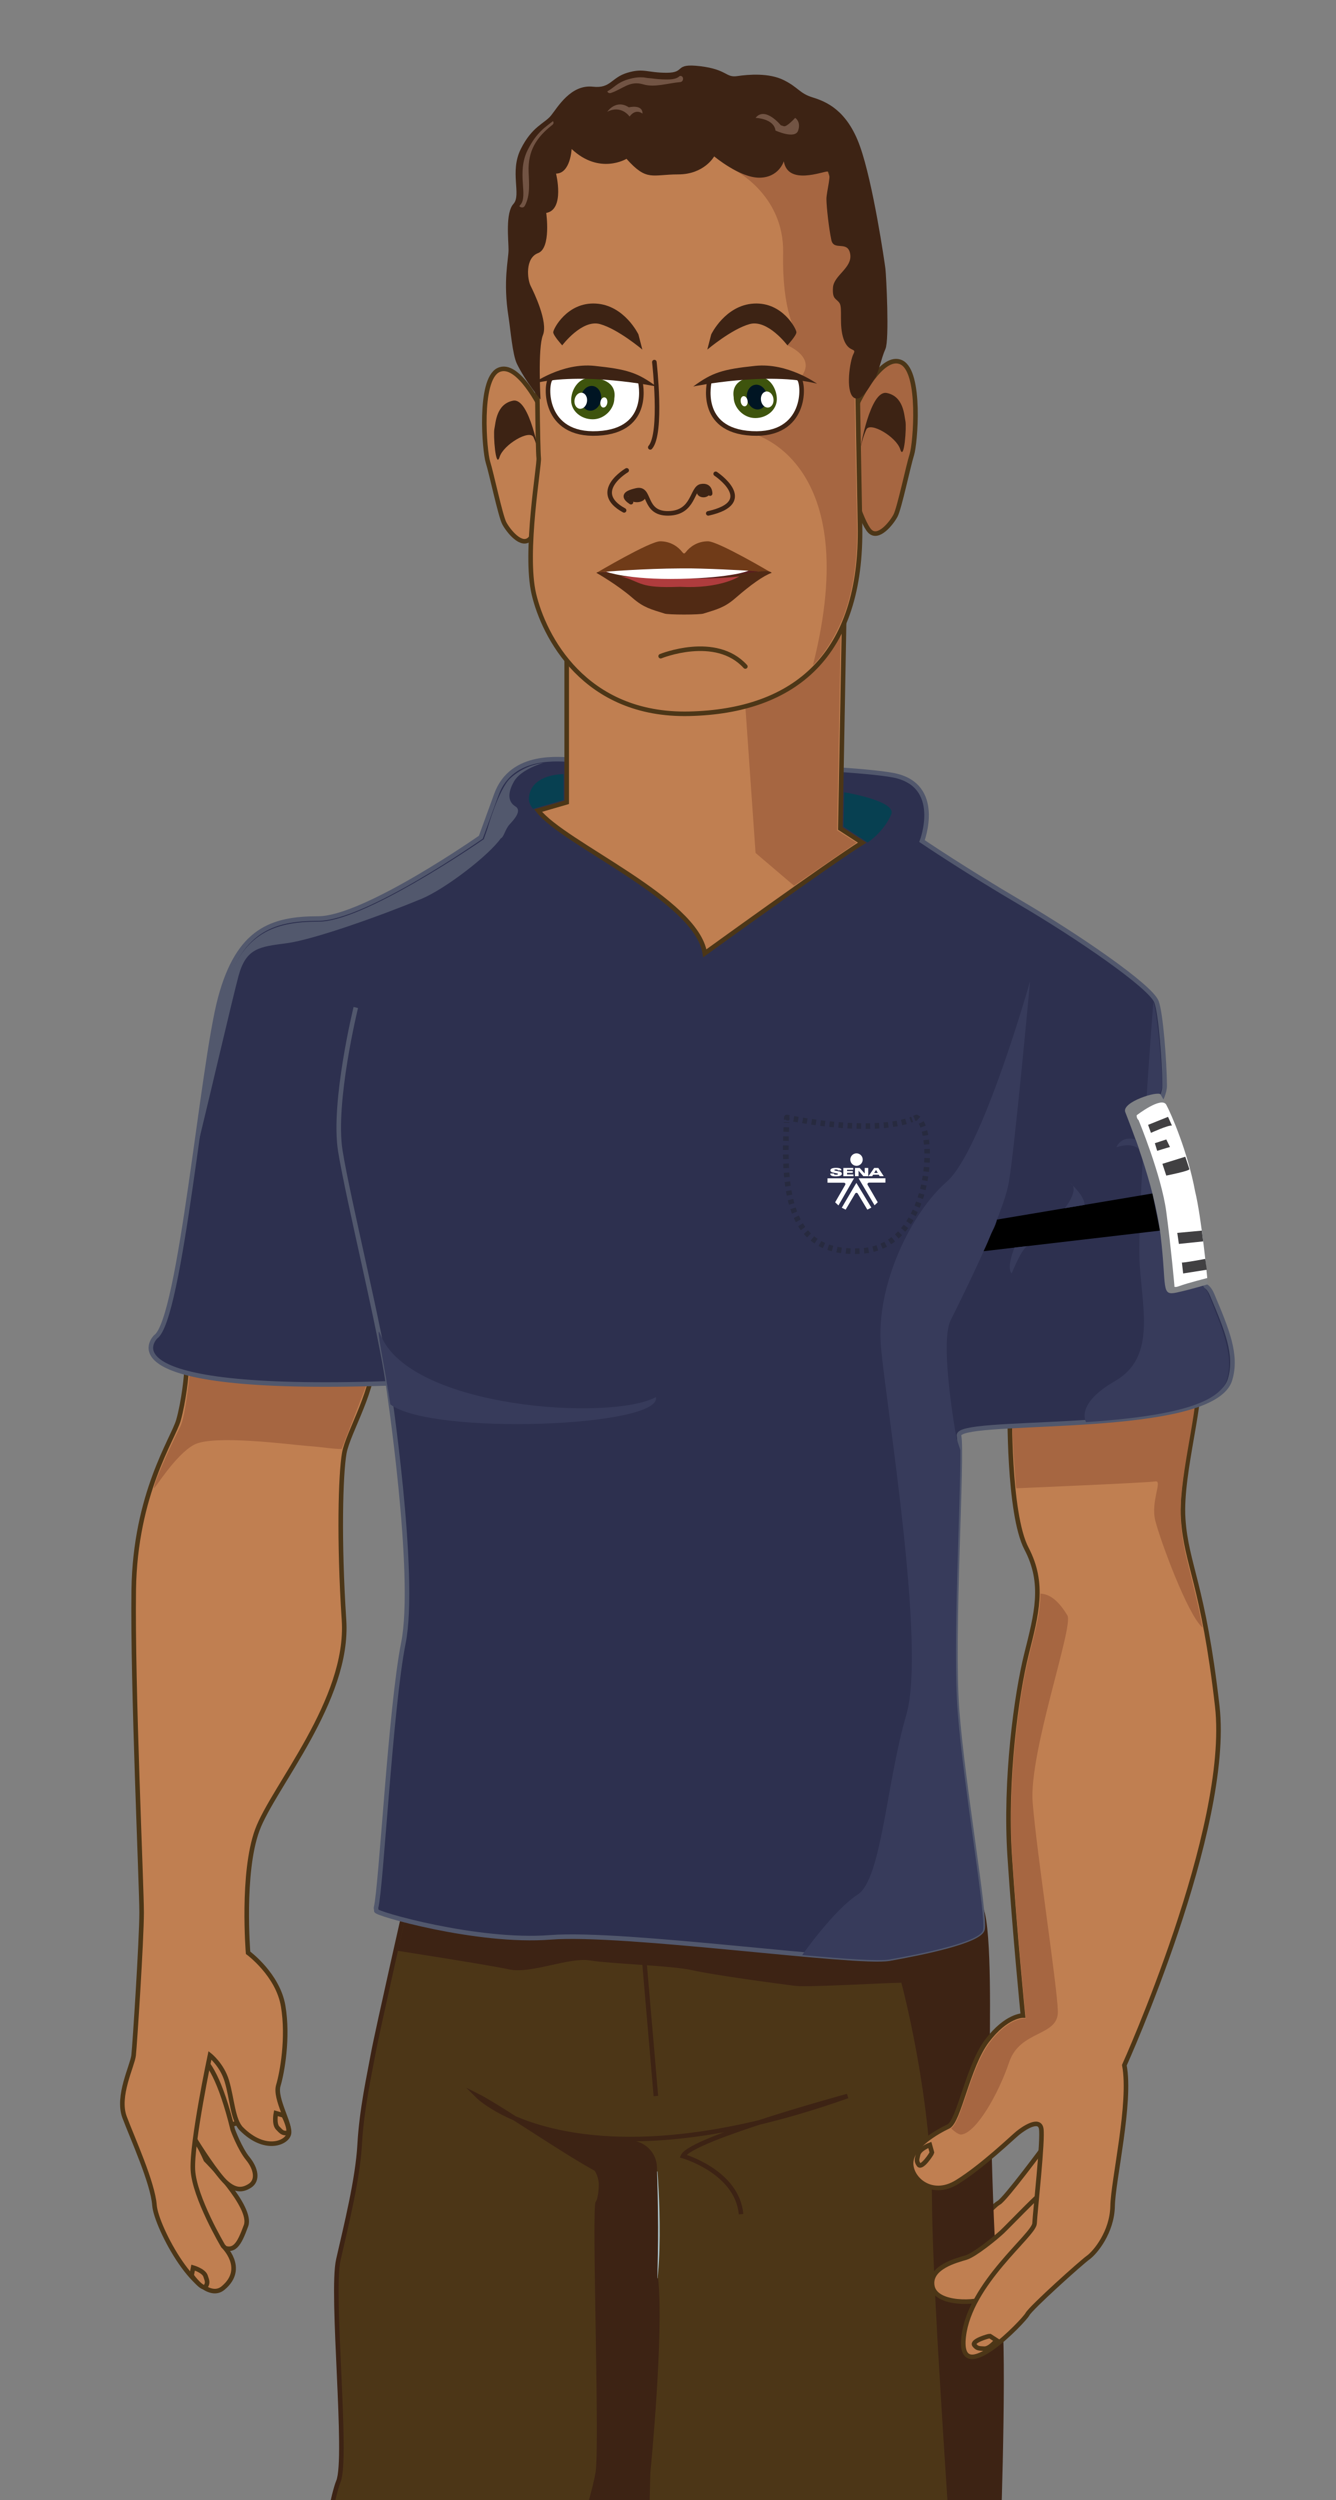 <?xml version="1.0" encoding="utf-8"?>
<!-- Generator: Adobe Illustrator 16.0.0, SVG Export Plug-In . SVG Version: 6.00 Build 0)  -->
<!DOCTYPE svg PUBLIC "-//W3C//DTD SVG 1.1//EN" "http://www.w3.org/Graphics/SVG/1.1/DTD/svg11.dtd">
<svg version="1.1" id="Capa_1" xmlns="http://www.w3.org/2000/svg" xmlns:xlink="http://www.w3.org/1999/xlink" x="0px" y="0px"
	 width="292.857px" height="547.794px" viewBox="0 0 292.857 547.794" enable-background="new 0 0 292.857 547.794"
	 xml:space="preserve">
<rect x="0" y="0" width="292.857" height="547.794" fill="#808080" stroke="none"/>
<g>
	<defs>
		<rect id="SVGID_1_" x="-71.429" width="492.857" height="547.794"/>
	</defs>
	<clipPath id="SVGID_2_">
		<use xlink:href="#SVGID_1_"  overflow="visible"/>
	</clipPath>
	<g clip-path="url(#SVGID_2_)">
		<path fill="#C07F51" d="M58.31,455.011c0,5.867-4.05,10.621-9.041,10.621c-4.995,0-9.045-4.754-9.045-10.621
			c0-5.861,4.05-10.615,9.045-10.615C54.26,444.396,58.31,449.15,58.31,455.011"/>
		<path fill="none" stroke="#4C3617" stroke-miterlimit="10" d="M58.31,455.011c0,5.867-4.05,10.621-9.041,10.621
			c-4.995,0-9.045-4.754-9.045-10.621c0-5.861,4.05-10.615,9.045-10.615C54.26,444.396,58.31,449.15,58.31,455.011z"/>
		<path fill="#AAC2C9" d="M138.801,796.626c0.141,1.623,2.942,0.553,4.684,0.553c1.737,0,1.609-0.354,1.609-2.555
			c0-2.199-1.41-3.98-3.147-3.98S138.605,794.429,138.801,796.626"/>
		<path fill="#AAC2C9" d="M80.563,791.9c0.141,1.623,1.633,2.973,3.37,2.973c1.741,0,2.438-0.234,2.438-2.436
			s0.123-6.006-1.613-6.006C83.018,786.431,80.373,789.708,80.563,791.9"/>
		<path fill="#58595B" d="M81.973,790.236c0.195,0.584,3.105,14.738,2.135,21.912c-0.97,7.176-4.846,10.084-11.246,10.471
			c-6.396,0.391-10.857,0.777-12.218,1.746c-1.355,0.969-2.711,12.785-11.052,14.928c-8.337,2.148-40.137,5.645-49.444-9
			c-9.307-14.654,20.359-22.799,20.359-22.799l28.505-10.857l5.235-12.604L81.973,790.236z"/>
		<path fill="none" stroke="#231F20" stroke-miterlimit="10" d="M81.973,790.236c0.195,0.584,3.105,14.738,2.135,21.912
			c-0.97,7.176-4.846,10.084-11.246,10.471c-6.396,0.391-10.857,0.777-12.218,1.746c-1.355,0.969-2.711,12.785-11.052,14.928
			c-8.337,2.148-40.137,5.645-49.444-9c-9.307-14.654,20.359-22.799,20.359-22.799l28.505-10.857l5.235-12.604L81.973,790.236z"/>
		<path fill="#C07F51" d="M45.123,473.244c0,0,10.331,10.26,8.806,14.406c-1.53,4.146-2.62,6.254-5.75,4.365
			c-3.126-1.893-10.327-18.406-10.327-18.406l-1.604-7.639C36.247,465.97,39.887,461.314,45.123,473.244"/>
		<path fill="none" stroke="#4C3617" stroke-miterlimit="10" d="M45.123,473.244c0,0,10.331,10.26,8.806,14.406
			c-1.53,4.146-2.62,6.254-5.75,4.365c-3.126-1.893-10.327-18.406-10.327-18.406l-1.604-7.639
			C36.247,465.97,39.887,461.314,45.123,473.244z"/>
		<path fill="#726658" d="M43.971,779.767c-0.153,0.596-8.337,14.541-12.412,17.838c-4.071,3.297-8.917,6.205-13.377,7.369
			c-4.461,1.164-12.413,2.908-13.573,10.08c-1.165,7.178,6.012,12.994,16.479,14.352c10.471,1.357,24.043,1.744,27.729-3.295
			c3.686-5.043,3.491-6.594,6.206-7.951c2.716-1.355,17.258-6.012,20.164-8.529c2.91-2.523,5.431-5.623,4.655-11.25
			c-0.774-5.621-0.39-12.604-0.774-13.377c-0.391-0.775-20.749-13.186-20.749-13.186S46.491,769.878,43.971,779.767"/>
		<path fill="none" stroke="#231F20" stroke-miterlimit="10" d="M43.971,779.767c-0.153,0.596-8.337,14.541-12.412,17.838
			c-4.071,3.297-8.917,6.205-13.377,7.369c-4.461,1.164-12.413,2.908-13.573,10.08c-1.165,7.178,6.012,12.994,16.479,14.352
			c10.471,1.357,24.043,1.744,27.729-3.295c3.686-5.043,3.491-6.594,6.206-7.951c2.716-1.355,17.258-6.012,20.164-8.529
			c2.91-2.523,5.431-5.623,4.655-11.25c-0.774-5.621-0.39-12.604-0.774-13.377c-0.391-0.775-20.749-13.186-20.749-13.186
			S46.491,769.878,43.971,779.767z"/>
		<path fill="#C07F51" d="M51.018,466.625c0,0,1.519,4.146,3.305,6.33c1.786,2.182,2.296,4.75,0.477,5.939
			c-1.815,1.189-3.396,0.953-5.261-0.713c-1.865-1.662-5.94-7.943-7.105-9.932c-1.165-1.99-3.056-8.316-3.13-9.482
			c-0.071-1.164,0.016-6.887,0.526-7.686C40.339,450.281,45.633,444.654,51.018,466.625"/>
		<path fill="none" stroke="#4C3617" stroke-miterlimit="10" d="M51.018,466.625c0,0,1.519,4.146,3.305,6.33
			c1.786,2.182,2.296,4.75,0.477,5.939c-1.815,1.189-3.396,0.953-5.261-0.713c-1.865-1.662-5.94-7.943-7.105-9.932
			c-1.165-1.99-3.056-8.316-3.13-9.482c-0.071-1.164,0.016-6.887,0.526-7.686C40.339,450.281,45.633,444.654,51.018,466.625z"/>
		<path fill="#58595B" d="M152.294,788.632c-0.68,1.359-10.98,10.639-9.563,17.885c1.418,7.242,6.504,11.316,11.77,12.221
			c5.265,0.906,11.604,1.359,16.13,4.754s9.733,10.41,19.691,11.543c9.962,1.133,31.01,2.715,33.952-3.623
			c2.944-6.336,7.698-15.645,0-18.686c-7.693-3.043-36.215-7.316-36.215-7.316L152.294,788.632z"/>
		<path fill="none" stroke="#231F20" stroke-miterlimit="10" d="M152.294,788.632c-0.68,1.359-10.98,10.639-9.563,17.885
			c1.418,7.242,6.504,11.316,11.77,12.221c5.265,0.906,11.604,1.359,16.13,4.754s9.733,10.41,19.691,11.543
			c9.962,1.133,31.01,2.715,33.952-3.623c2.944-6.336,7.698-15.645,0-18.686c-7.693-3.043-36.215-7.316-36.215-7.316
			L152.294,788.632z"/>
		<path fill="#C07F51" d="M40.841,299.966c0.128,0.902-0.576,7.201-1.729,11.234c-1.153,4.031-9.506,16.129-9.797,37.158
			c-0.286,21.027,1.729,64.738,1.729,70.682c0,5.939-1.496,28.984-1.753,31.289c-0.262,2.305-3.718,8.93-1.99,13.537
			c1.729,4.611,6.198,14.404,6.559,19.299c0.356,4.898,9.863,22.469,15.044,18.15c5.187-4.322,0-9.219,0-9.219
			s-6.334-10.656-6.625-16.705c-0.285-6.053,3.744-25.063,3.744-25.063s2.653,2.092,3.706,5.645
			c1.153,3.873,1.306,8.588,3.208,10.488c5.07,5.053,9.797,3.166,10.373,1.15s-3.172-7.779-2.305-10.656
			c0.861-2.881,2.223-10.48,1.069-17.393c-1.152-6.914-7.694-11.701-7.694-11.701s-1.443-17.471,2.015-26.885
			c3.457-9.412,20.164-28.424,19.012-45.994c-1.152-17.572-0.75-31.975,0.058-36.586c0.805-4.607,7.144-14.686,6.28-21.602
			c-0.865-6.912-7.2-12.385-8.066-12.385c-0.863,0-21.316,4.896-22.179,4.896C50.632,289.308,39.112,288.154,40.841,299.966"/>
		<path fill="none" stroke="#4C3617" stroke-miterlimit="10" d="M40.841,299.966c0.128,0.902-0.576,7.201-1.729,11.234
			c-1.153,4.031-9.506,16.129-9.797,37.158c-0.286,21.027,1.729,64.738,1.729,70.682c0,5.939-1.496,28.984-1.753,31.289
			c-0.262,2.305-3.718,8.93-1.99,13.537c1.729,4.611,6.198,14.404,6.559,19.299c0.356,4.898,9.863,22.469,15.044,18.15
			c5.187-4.322,0-9.219,0-9.219s-6.334-10.656-6.625-16.705c-0.285-6.053,3.744-25.063,3.744-25.063s2.653,2.092,3.706,5.645
			c1.153,3.873,1.306,8.588,3.208,10.488c5.07,5.053,9.797,3.166,10.373,1.15s-3.172-7.779-2.305-10.656
			c0.861-2.881,2.223-10.48,1.069-17.393c-1.152-6.914-7.694-11.701-7.694-11.701s-1.443-17.471,2.015-26.885
			c3.457-9.412,20.164-28.424,19.012-45.994c-1.152-17.572-0.75-31.975,0.058-36.586c0.805-4.607,7.144-14.686,6.28-21.602
			c-0.865-6.912-7.2-12.385-8.066-12.385c-0.863,0-21.316,4.896-22.179,4.896C50.632,289.308,39.112,288.154,40.841,299.966z"/>
		<path fill="#726658" d="M186.636,779.58c0,0,6.629,10.186,11.836,13.58c5.206,3.396,17.656,13.678,24.442,14.99
			c6.79,1.309,7.47,4.387,5.435,8.844c-2.036,4.461-9.734,8.535-23.086,8.535c-13.358,0-24.447-10.186-30.786-10.639
			s-15.163-3.525-23.087-6.74c-7.921-3.219-9.957-13.855-7.921-18.609c2.034-4.756,17.655-17.879,17.655-17.879
			S182.424,773.751,186.636,779.58"/>
		<path fill="none" stroke="#231F20" stroke-miterlimit="10" d="M186.636,779.58c0,0,6.629,10.186,11.836,13.58
			c5.206,3.396,17.656,13.678,24.442,14.99c6.79,1.309,7.47,4.387,5.435,8.844c-2.036,4.461-9.734,8.535-23.086,8.535
			c-13.358,0-24.447-10.186-30.786-10.639s-15.163-3.525-23.087-6.74c-7.921-3.219-9.957-13.855-7.921-18.609
			c2.034-4.756,17.655-17.879,17.655-17.879S182.424,773.751,186.636,779.58z"/>
		<path fill="#C07F51" d="M229.161,469.951c0,0-8.801,11.924-10.223,12.682c-1.418,0.756-5.584,6.055-9.18,7.473
			c-3.598,1.422-3.975,4.168-1.23,4.924s13.44-7.193,16.467-9.086c3.03-1.891,7.097-9.461,6.814-9.744
			C231.524,475.914,232.946,468.816,229.161,469.951"/>
		<path fill="none" stroke="#4C3617" stroke-miterlimit="10" d="M229.161,469.951c0,0-8.801,11.924-10.223,12.682
			c-1.418,0.756-5.584,6.055-9.18,7.473c-3.598,1.422-3.975,4.168-1.23,4.924s13.44-7.193,16.467-9.086
			c3.03-1.891,7.097-9.461,6.814-9.744C231.524,475.914,232.946,468.816,229.161,469.951z"/>
		<path fill="#4C3617" d="M89.878,413.416c0,0-7.192,31.709-8.054,36.438c-0.858,4.729-2.558,12.307-2.981,19.975
			c-0.423,7.67-2.972,17.795-4.667,25.252c-1.701,7.455,2.122,43.527,0,48.619c-2.123,5.094-7.214,36.922-7.214,45.834
			c0,8.91-5.945,74.264-7.218,79.359c-1.272,5.09-5.091,21.215-5.091,28.857c0,7.639,1.272,25.461,0,33.525
			c-1.272,8.063-8.913,23.766-8.913,31.4c0,7.641-5.517,19.949-5.517,19.949s14.43-3.818,22.916,2.971
			c8.49,6.789,19.099,16.127,22.494,2.547c0,0,0-15.705,1.695-19.949c1.699-4.244,2.549-11.455,2.549-16.125
			c0-4.668,2.969-25.461,5.94-32.252c2.969-6.789,6.364-31.404,7.214-35.648s3.395-5.516,3.395-11.459
			c0-5.939-1.272-7.213,2.974-15.701c4.241-8.486,8.909-16.975,9.759-23.766c0.85-6.787,1.695-21.902,3.395-28.988
			c1.696-7.082,7.214-25.332,8.486-28.725c1.272-3.396,6.367-17.822,8.063-22.07c1.7-4.242,2.973-10.184,2.973-11.881
			s-1.272,47.955,0,58.988c1.272,11.035,8.485,32.676,4.244,46.682c-4.244,14.004,2.219,35.223,1.323,41.588
			c-0.899,6.369-2.325,34.799,0.087,40.318c2.408,5.516-3.494,32.525-2.785,36.768c0.713,4.246-1.327,14.141-3.027,18.809
			c-1.694,4.668-2.471,10.775-2.471,10.775s27.399-22.584,49.889-14.096c0,0-2.699-23.398-2.699-32.313
			c0-8.912,8.059-20.793,8.059-26.736v-26.309c0-4.246,4.992-24.615,6.741-30.98c1.75-6.365,5.568-54.158,8.113-60.818
			c2.549-6.658,5.518-20.664,5.095-26.604c-0.427-5.943,0.041-46.258,0.041-46.258s-3.859-112.459-5.559-117.977
			c-1.696-5.516-90.816-2.547-90.816-2.547L89.878,413.416z"/>
		<path fill="none" stroke="#3D2314" stroke-miterlimit="10" d="M89.878,413.416c0,0-7.192,31.709-8.054,36.438
			c-0.858,4.729-2.558,12.307-2.981,19.975c-0.423,7.67-2.972,17.795-4.667,25.252c-1.701,7.455,2.122,43.527,0,48.619
			c-2.123,5.094-7.214,36.922-7.214,45.834c0,8.91-5.945,74.264-7.218,79.359c-1.272,5.09-5.091,21.215-5.091,28.857
			c0,7.639,1.272,25.461,0,33.525c-1.272,8.063-8.913,23.766-8.913,31.4c0,7.641-5.517,19.949-5.517,19.949
			s14.43-3.818,22.916,2.971c8.49,6.789,19.099,16.127,22.494,2.547c0,0,0-15.705,1.695-19.949
			c1.699-4.244,2.549-11.455,2.549-16.125c0-4.668,2.969-25.461,5.94-32.252c2.969-6.789,6.364-31.404,7.214-35.648
			s3.395-5.516,3.395-11.459c0-5.939-1.272-7.213,2.974-15.701c4.241-8.486,8.909-16.975,9.759-23.766
			c0.85-6.787,1.695-21.902,3.395-28.988c1.696-7.082,7.214-25.332,8.486-28.725c1.272-3.396,6.367-17.822,8.063-22.07
			c1.7-4.242,2.973-10.184,2.973-11.881s-1.272,47.955,0,58.988c1.272,11.035,8.485,32.676,4.244,46.682
			c-4.244,14.004,2.219,35.223,1.323,41.588c-0.899,6.369-2.325,34.799,0.087,40.318c2.408,5.516-3.494,32.525-2.785,36.768
			c0.713,4.246-1.327,14.141-3.027,18.809c-1.694,4.668-2.471,10.775-2.471,10.775s27.399-22.584,49.889-14.096
			c0,0-2.699-23.398-2.699-32.313c0-8.912,8.059-20.793,8.059-26.736v-26.309c0-4.246,4.992-24.615,6.741-30.98
			c1.75-6.365,5.568-54.158,8.113-60.818c2.549-6.658,5.518-20.664,5.095-26.604c-0.427-5.943,0.041-46.258,0.041-46.258
			s-3.859-112.459-5.559-117.977c-1.696-5.516-90.816-2.547-90.816-2.547L89.878,413.416z"/>
		<path fill="#3D2314" d="M197.58,434.429c0,0,6.529,24.152,6.72,48.025c0.195,23.869,4.573,79.461,4.644,87.262
			c0.066,7.801-6.786,38.887-8.126,53.426c-1.334,14.539-10.359,47.08-10.359,54.375s12.486-28.43,16.271-41.654
			c3.785-13.223,11.803-36.787,12.558-47.818c0.749-11.029-0.25-26.576,0-31.588c0.248-5.01,1.562-46.156,0-52.152
			c-1.56-5.998-2.363-48.457-2.31-56.811c0.054-8.352,0.373-30.373-2.293-30.393C212.015,417.082,195.271,424.388,197.58,434.429"/>
		<path fill="#C07F51" d="M228.971,480.08c-0.597-0.063-7.761,7.473-9.274,8.893c-1.513,1.42-6.057,5.109-7.95,5.676
			c-1.891,0.57-8.138,2.086-7.38,6.248c0.755,4.164,9.779,3.881,12.271,2.461c2.491-1.42,13.187-9.746,13.187-10.314
			S233.701,480.55,228.971,480.08"/>
		<path fill="none" stroke="#4C3617" stroke-miterlimit="10" d="M228.971,480.08c-0.597-0.063-7.761,7.473-9.274,8.893
			c-1.513,1.42-6.057,5.109-7.95,5.676c-1.891,0.57-8.138,2.086-7.38,6.248c0.755,4.164,9.779,3.881,12.271,2.461
			c2.491-1.42,13.187-9.746,13.187-10.314S233.701,480.55,228.971,480.08z"/>
		<path fill="#C07F51" d="M221.343,308.13c0,0-0.365,23.469,3.668,31.17c4.034,7.701,2.202,14.303,0,23.105
			c-2.2,8.799-4.784,27.5-3.676,44.369c1.109,16.869,2.897,34.838,2.897,34.838s-3.604-0.072-7.848,5.52
			c-4.249,5.59-6.152,17.664-8.499,18.785c-2.351,1.117-7.938,4.246-8.162,7.826c-0.225,3.578,4.473,7.824,10.062,4.357
			c5.592-3.465,12.075-9.727,13.308-10.73c1.226-1.008,4.692-3.355,5.14-1.008s-1.339,18.223-1.451,20.797
			c-0.111,2.572-14.203,13.082-15.542,24.822c-1.342,11.738,13.195-3.467,13.976-4.92c0.784-1.453,11.739-11.293,13.307-12.414
			c1.563-1.115,5.252-5.586,5.364-11.289c0.111-5.705,4.138-22.699,2.575-30.863c0,0,23.422-51.824,20.367-78.646
			c-3.056-26.82-6.791-30.895-7.471-41.082c-0.681-10.186,4.755-27.162,3.056-31.914C260.717,296.099,218.3,297.412,221.343,308.13"
			/>
		<path fill="none" stroke="#4C3617" stroke-miterlimit="10" d="M221.343,308.13c0,0-0.365,23.469,3.668,31.17
			c4.034,7.701,2.202,14.303,0,23.105c-2.2,8.799-4.784,27.5-3.676,44.369c1.109,16.869,2.897,34.838,2.897,34.838
			s-3.604-0.072-7.848,5.52c-4.249,5.59-6.152,17.664-8.499,18.785c-2.351,1.117-7.938,4.246-8.162,7.826
			c-0.225,3.578,4.473,7.824,10.062,4.357c5.592-3.465,12.075-9.727,13.308-10.73c1.226-1.008,4.692-3.355,5.14-1.008
			s-1.339,18.223-1.451,20.797c-0.111,2.572-14.203,13.082-15.542,24.822c-1.342,11.738,13.195-3.467,13.976-4.92
			c0.784-1.453,11.739-11.293,13.307-12.414c1.563-1.115,5.252-5.586,5.364-11.289c0.111-5.705,4.138-22.699,2.575-30.863
			c0,0,23.422-51.824,20.367-78.646c-3.056-26.82-6.791-30.895-7.471-41.082c-0.681-10.186,4.755-27.162,3.056-31.914
			C260.717,296.099,218.3,297.412,221.343,308.13z"/>
		<line fill="none" stroke="#3D2314" stroke-miterlimit="10" x1="141.226" y1="429.541" x2="143.771" y2="459.25"/>
		<path fill="#4C3617" d="M134.435,476.648c-2.118,0.85-23.762-14.428-29.707-17.398c0,0,21.222,21.219,81.059,0
			c0,0-34.375,9.338-36.075,13.154c0,0,11.886,3.396,12.731,12.732"/>
		<path fill="none" stroke="#3D2314" stroke-miterlimit="10" d="M134.435,476.648c-2.118,0.85-23.762-14.428-29.707-17.398
			c0,0,21.222,21.219,81.059,0c0,0-34.375,9.338-36.075,13.154c0,0,11.886,3.396,12.731,12.732"/>
		<path fill="#DBE4E8" d="M143.771,475.8c0,0,2.122,26.734-2.545,32.252"/>
		<path fill="none" stroke="#AAC2C9" stroke-width="0.723" d="M143.771,475.8c0,0,2.122,26.734-2.545,32.252"/>
		<path fill="#A66641" d="M222.757,326.091c0,0,28.819-1.211,30.494-1.508c1.67-0.303-1.073,4.355,0,8.621
			c1.073,4.264,7.094,20.656,10.348,23.4c-2.26-11.725-4.262-15.889-4.752-23.209c-0.588-8.85,3.425-22.809,3.379-29.443
			c-1.418-1.652-2.826-3.225-3.889-4.268c-1.815-0.396-4.212-0.654-6.91-0.762c-5.961,0.557-15.525,1.473-21.287,2.027
			c-6.103,1.6-8.453,0.385-8.37,7.807S222.757,326.091,222.757,326.091"/>
		<path fill="#A66641" d="M70.25,297.382c-0.382-0.191-27.681-4.682-28.535,2.242c0,0-0.924,10.402-2.192,12.932
			c-1,1.992-5.431,11.139-5.787,13.463c-0.116,0.777,4.555-7.203,8.821-9.48c4.266-2.275,21.146,0,24.939,0.285
			c3.794,0.283,4.826,0.609,7.389,0.664c1.628-4.186,5.529-14.166,5.661-14.652C80.318,302.08,70.626,297.572,70.25,297.382"/>
		<path fill="#3D2314" d="M89.713,416.603c-0.133,0.525-2.513,10.836-2.513,10.836s19.621,3.035,24.434,4.068
			c4.813,1.027,13.067-2.725,17.707-1.965c4.642,0.762,18.054,1.121,22.436,2.143c4.382,1.023,19.679,3.088,22.602,3.432
			c2.922,0.342,19.766-0.688,23.202-0.688c3.441,0,8.154-1.033,9.149-1.549c0.99-0.516,3.329-1.928,3.329-1.928l-0.933-17.537
			l-91.99-1.678C117.136,411.738,92.465,405.601,89.713,416.603"/>
		<path fill="#4C3617" d="M142.075,541.578c0,0,2.968-29.953,1.695-42.35"/>
		<path fill="none" stroke="#3D2314" stroke-miterlimit="10" d="M142.075,541.578c0,0,2.968-29.953,1.695-42.35"/>
		<path fill="#2D304F" d="M125.348,166.458c-2.122,0-13.153-1.695-16.549,7.641l-3.396,9.335c0,0-25.462,17.822-35.647,17.822
			s-17.481,2.547-21.474,17.401c-3.989,14.854-8.656,70.449-14.174,74.265c0,0-12.731,12.309,50.924,10.186
			c0,0,6.368,42.014,3.395,56.867c-2.822,14.123-4.854,53.393-5.989,57.961c-0.059,0.236,0.116,0.67,0.062,0.711
			c-0.667,0.49,22.055,7.107,38.181,5.834c16.127-1.273,67.051,5.941,74.268,4.668c7.214-1.273,19.601-3.82,20.409-6.365
			c0.808-2.545-4.283-31.406-5.555-47.955c-1.277-16.551,1.271-56.02,0.422-60.262c-0.783-3.904,46.962-0.262,57.553-9.582
			c0.917-0.807,1.556-1.711,1.857-2.727c1.635-5.439-0.737-10.98-3.871-18.445c-0.324-0.773-0.846-1.824-1.805-2.182
			c-3.788-9.809-7.66-23.293-9.679-40.336c0,0,1.044-1.809,1.023-3.512c-0.062-5.339-0.829-15.704-1.79-18.279
			c-1.272-3.393-17.403-14.426-29.707-21.641c-12.31-7.215-21.698-13.582-21.698-13.582s4.722-12.306-6.313-14.429
			c-11.031-2.121-67.669-3.515-67.669-3.515L125.348,166.458z"/>
		<path fill="none" stroke="#52586D" stroke-miterlimit="10" d="M125.348,166.458c-2.122,0-13.153-1.695-16.549,7.641l-3.396,9.335
			c0,0-25.462,17.822-35.647,17.822s-17.481,2.547-21.474,17.401c-3.989,14.854-8.656,70.449-14.174,74.265
			c0,0-12.731,12.309,50.924,10.186c0,0,6.368,42.014,3.395,56.867c-2.822,14.123-4.854,53.393-5.989,57.961
			c-0.059,0.236,0.116,0.67,0.062,0.711c-0.667,0.49,22.055,7.107,38.181,5.834c16.127-1.273,67.051,5.941,74.268,4.668
			c7.214-1.273,19.601-3.82,20.409-6.365c0.808-2.545-4.283-31.406-5.555-47.955c-1.277-16.551,1.271-56.02,0.422-60.262
			c-0.783-3.904,46.962-0.262,57.553-9.582c0.917-0.807,1.556-1.711,1.857-2.727c1.635-5.439-0.737-10.98-3.871-18.445
			c-0.324-0.773-0.846-1.824-1.805-2.182c-3.788-9.809-7.66-23.293-9.679-40.336c0,0,1.044-1.809,1.023-3.512
			c-0.062-5.339-0.829-15.704-1.79-18.279c-1.272-3.393-17.403-14.426-29.707-21.641c-12.31-7.215-21.698-13.582-21.698-13.582
			s4.722-12.306-6.313-14.429c-11.031-2.121-67.669-3.515-67.669-3.515L125.348,166.458z"/>
		<path fill="#373B5B" d="M208.396,289.25c2.55-5.094,11.459-22.916,12.731-30.131c1.277-7.215,4.668-44.134,4.668-44.134
			s-10.472,37.152-18.274,43.943c-7.797,6.791-15.595,22.723-14.413,36.146s9.933,65.709,5.56,80.648
			c-4.378,14.941-5.402,35.99-10.662,39.387c-5.258,3.393-12.16,13.252-12.164,13.256c9.373,0.85,16.79,1.385,19.227,0.957
			c7.215-1.273,19.601-3.818,20.41-6.365c0.808-2.545-4.283-31.402-5.556-47.955c-1.124-14.561,0.713-46.842,0.593-57.291
			c-0.506-1.492-0.846-2.574-0.846-2.574S205.851,294.341,208.396,289.25"/>
		<path fill="#2D304F" d="M85.069,303.359c-1.496-11.111-8.771-40.596-10.471-51.207c-1.696-10.607,3.395-31.404,3.395-31.404"/>
		<path fill="none" stroke="#52586D" stroke-miterlimit="10" d="M85.069,303.359c-1.496-11.111-8.771-40.596-10.471-51.207
			c-1.696-10.607,3.395-31.404,3.395-31.404"/>
		<path fill="#074051" d="M123.528,169.596c-2.96,0.108-7.338,1.117-7.604,5.339c-0.041,0.686,0.27,1.471,0.9,2.291l6.703-1.951
			V169.596z"/>
		<path fill="#C07F51" d="M185.106,132.143l-16.702,1.978l-44.181,2.514v39.15l-6.259,1.82c5.576,7.271,34.735,19.436,36.535,31.261
			c0,0,27.095-19.606,34.495-24.236l-4.784-3.097L185.106,132.143z"/>
		<path fill="none" stroke="#4C3617" stroke-miterlimit="10" d="M185.106,132.143l-16.702,1.978l-44.181,2.514v39.15l-6.259,1.82
			c5.576,7.271,34.735,19.436,36.535,31.261c0,0,27.095-19.606,34.495-24.236l-4.784-3.097L185.106,132.143z"/>
		<polygon fill="#A66641" points="163.383,154.762 165.622,186.885 174.05,194.058 187.743,184.634 183.502,181.936 
			184.352,135.109 		"/>
		<path fill="#C07F51" d="M118.744,89.771c0,0-5.186-10.838-9.519-8.671c-4.337,2.167-3.018,17.812-2.263,20.168
			c0.754,2.357,2.731,11.78,3.582,13.384c0.85,1.602,3.78,5.354,5.654,3.391c1.873-1.96,4.995-12.062,4.713-14.229
			c-0.282-2.167,1.555-8.865,0.017-10.463C119.391,91.754,118.744,89.771,118.744,89.771"/>
		<path fill="none" stroke="#4C3617" stroke-miterlimit="10" d="M118.744,89.771c0,0-5.186-10.838-9.519-8.671
			c-4.337,2.167-3.018,17.812-2.263,20.168c0.754,2.357,2.731,11.78,3.582,13.384c0.85,1.602,3.78,5.354,5.654,3.391
			c1.873-1.96,4.995-12.062,4.713-14.229c-0.282-2.167,1.555-8.865,0.017-10.463C119.391,91.754,118.744,89.771,118.744,89.771z"/>
		<path fill="#3D2314" d="M118.292,100.137c0,0-2.144-13.1-5.842-12.346c-3.696,0.754-3.792,4.869-4.074,6.156
			c-0.281,1.289,0.282,8.923,1.132,6.189c0.85-2.732,6.608-6.129,7.445-4.334C117.791,97.596,118.292,100.137,118.292,100.137"/>
		<path fill="#A66641" d="M188.104,88.083c0,0,5.187-10.836,9.518-8.67c4.337,2.168,3.019,17.813,2.265,20.171
			c-0.756,2.354-2.732,11.779-3.582,13.381c-0.846,1.603-3.781,5.354-5.654,3.394c-1.875-1.961-4.996-12.064-4.715-14.232
			c0.282-2.168-1.554-8.863-0.016-10.461C187.457,90.067,188.104,88.083,188.104,88.083"/>
		<path fill="none" stroke="#4C3617" stroke-miterlimit="10" d="M188.104,88.083c0,0,5.187-10.836,9.518-8.67
			c4.337,2.168,3.019,17.813,2.265,20.171c-0.756,2.354-2.732,11.779-3.582,13.381c-0.846,1.603-3.781,5.354-5.654,3.394
			c-1.875-1.961-4.996-12.064-4.715-14.232c0.282-2.168-1.554-8.863-0.016-10.461C187.457,90.067,188.104,88.083,188.104,88.083z"/>
		<path fill="#3D2314" d="M188.555,98.452c0,0,2.144-13.1,5.842-12.346c3.698,0.753,3.793,4.867,4.075,6.157
			c0.282,1.289-0.282,8.923-1.132,6.189c-0.851-2.732-6.607-6.129-7.445-4.336C189.057,95.911,188.555,98.452,188.555,98.452"/>
		<path fill="#C07F51" d="M117.956,49.169c0.009,0.069-4.323,7.991-4.332,8.621c-0.033,4.67,4.668,15.32,4.332,17.061
			c-0.377,1.976-0.07,24.067,0.133,25.503c0.207,1.438-3.217,20.656-1.058,29.815c2.161,9.158,11.02,26.757,34.068,26.221
			c23.05-0.539,37.957-12.752,37.419-41.309c-0.54-28.557-0.718-43.104-0.718-43.104s0-17.061-0.717-18.319
			c-0.722-1.256-8.085-24.067-8.801-24.246c-0.718-0.181-49.03-2.336-49.752-2.336C127.814,27.078,116.182,30.67,117.956,49.169"/>
		<path fill="none" stroke="#4C3617" stroke-miterlimit="10" d="M117.956,49.169c0.009,0.069-4.323,7.991-4.332,8.621
			c-0.033,4.67,4.668,15.32,4.332,17.061c-0.377,1.976-0.07,24.067,0.133,25.503c0.207,1.438-3.217,20.656-1.058,29.815
			c2.161,9.158,11.02,26.757,34.068,26.221c23.05-0.539,37.957-12.752,37.419-41.309c-0.54-28.557-0.718-43.104-0.718-43.104
			s0-17.061-0.717-18.319c-0.722-1.256-8.085-24.067-8.801-24.246c-0.718-0.181-49.03-2.336-49.752-2.336
			C127.814,27.078,116.182,30.67,117.956,49.169z"/>
		<path fill="#591E1E" d="M131.554,125.404c0,0,14.535-1.442,18.162-1.316c3.631,0.128,17.191,1.061,17.191,1.061
			s-12.437,2.61-17.316,2.718C144.708,127.973,132.039,125.829,131.554,125.404"/>
		<path fill="#A66641" d="M187.871,115.26c-0.203-10.733-0.419-19.393-0.493-26.312c-0.115-11.255,0.423-16.97,0.423-16.97
			s0-17.061-0.722-18.319c-0.717-1.256-8.08-24.067-8.796-24.248c-0.323-0.079-10.149-0.553-20.985-1.053
			c-0.851,1.507-1.165,3.439-0.746,5.904c2.951,0.56,4.054,2.763,4.054,2.763s11.322,5.4,11.061,18.436
			c-0.261,13.036,2.915,17.337,2.915,17.337l-1.979,2.875c0,0,6.92,2.778,2.587,7.369c0,0-5.729,12.893-10.376,11.923
			c0,0,24.795,5.646,13.398,50.733c0.121,0.049,3.225-3.021,5.791-8.6C187.017,130.858,188.008,122.532,187.871,115.26"/>
		<path fill="#3D2314" d="M129.97,18.996c3.918,0.438,3.952-1.975,7.541-3.054c3.595-1.078,4.313,0,8.623,0s1.435-2.153,7.362-1.437
			c5.929,0.72,5.567,2.548,8.084,2.173c2.512-0.375,7.002-0.736,10.235,0.881c3.233,1.617,3.412,2.873,6.285,3.772
			c2.877,0.897,7.574,2.692,10.43,10.774c2.864,8.084,5.377,25.325,5.556,26.762s0.899,15.625,0,17.6
			c-0.896,1.976-1.617,5.568-2.334,6.465c-0.718,0.897-2.873,5.567-4.668,4.131c-1.8-1.437-0.775-8.073,0-9.518
			c0.771-1.445-1.078-0.181-2.155-3.233c-1.078-3.053-0.184-6.826-0.9-7.901c-0.717-1.078-1.617-0.72-1.438-3.414
			c0.183-2.693,4.312-4.31,3.772-7.362c-0.539-3.054-3.59-0.539-4.13-3.054c-0.537-2.514-1.077-7.362-1.077-8.979
			s1.31-5.953,0.295-6.03c-1.012-0.077-8.735,3.157-9.635-2.232c0,0-1.077,3.594-5.385,3.594c-4.312,0-9.879-4.672-9.879-4.672
			s-2.156,3.951-7.905,3.951c-5.746,0-6.823,1.616-11.313-3.412c0,0-5.924,3.592-12.03-2.155c0,0-0.249,5.37-3.416,5.389
			c0,0,1.977,7.901-2.152,8.618c0,0,1.106,7.719-1.782,8.801c-2.889,1.078-2.363,5.748-1.637,7.184
			c0.725,1.437,3.859,7.922,2.698,10.776c-1.16,2.854-0.531,14.112-0.531,14.112s-3.332-4.007-5.186-7.839
			c-0.966-2.004-1.393-7.51-1.824-10.223c-1.261-7.903,0-12.571,0-14.727s-0.722-8.084,1.073-10.057
			c1.8-1.978-0.895-7.006,1.617-12.034c2.517-5.029,5.211-5.568,6.646-7.363C122.247,23.488,125.12,18.459,129.97,18.996"/>
		<path fill="none" stroke="#3D2314" stroke-linecap="round" stroke-linejoin="round" stroke-miterlimit="10" d="M143.439,79.341
			c0,0,1.795,15.626-0.896,18.678"/>
		<path fill="#3D2314" d="M172.603,75.672c0,0-4.307-5.748-8.262-4.67c-3.947,1.078-9.298,5.597-9.298,5.597l0.858-3.329
			c0,0,3.055-6.399,9.339-6.757c6.289-0.359,9.341,5.567,9.341,6.286C174.581,73.516,172.603,75.672,172.603,75.672"/>
		<path fill="#FFFFFF" d="M155.523,83.52c0,0-2.736,10.828,9.29,11.444c12.021,0.617,11.472-10.69,10.376-11.923
			C174.092,81.808,159.222,80.505,155.523,83.52"/>
		<path fill="none" stroke="#3D2314" stroke-miterlimit="10" d="M155.523,83.52c0,0-2.736,10.828,9.29,11.444
			c12.021,0.617,11.472-10.69,10.376-11.923C174.092,81.808,159.222,80.505,155.523,83.52z"/>
		<path fill="#3E540D" d="M160.822,87.002c0,2.286,2.117,4.597,4.733,4.597s4.733-1.853,4.733-4.139s-1.533-4.934-4.149-4.934
			C163.997,82.479,160.253,83.318,160.822,87.002"/>
		<path fill="#001523" d="M168.134,86.658c0.232,1.484-0.563,2.844-1.777,3.035c-1.215,0.19-2.393-0.86-2.621-2.347
			c-0.236-1.486,0.564-2.846,1.778-3.036C166.729,84.121,167.901,85.171,168.134,86.658"/>
		<path fill="#FFFFFF" d="M162.368,88.03c0.096,0.616,0.51,1.06,0.928,0.995c0.415-0.064,0.672-0.616,0.576-1.229
			c-0.095-0.616-0.51-1.062-0.924-0.995C162.529,86.865,162.269,87.416,162.368,88.03"/>
		<path fill="#FFFFFF" d="M169.54,87.325c0.153,0.966-0.336,1.847-1.091,1.965c-0.75,0.116-1.48-0.572-1.633-1.538
			c-0.149-0.968,0.335-1.847,1.09-1.965C168.656,85.671,169.39,86.359,169.54,87.325"/>
		<path fill="#3D2314" d="M151.958,84.684c0,0,16.242-3.357,27.137-0.615c0,0-6.442-4.659-13.568-3.907
			C158.401,80.917,156.137,81.602,151.958,84.684"/>
		<path fill="#3D2314" d="M123.242,75.672c0,0,4.311-5.748,8.262-4.67c3.951,1.078,9.303,5.597,9.303,5.597l-0.862-3.329
			c0,0-3.051-6.399-9.336-6.757c-6.284-0.359-9.34,5.567-9.34,6.286C121.269,73.516,123.242,75.672,123.242,75.672"/>
		<path fill="#FFFFFF" d="M140.325,83.52c0,0,2.736,10.828-9.289,11.444c-12.022,0.617-11.472-10.69-10.377-11.923
			C121.753,81.808,136.628,80.505,140.325,83.52"/>
		<path fill="none" stroke="#3D2314" stroke-miterlimit="10" d="M140.325,83.52c0,0,2.736,10.828-9.289,11.444
			c-12.022,0.617-11.472-10.69-10.377-11.923C121.753,81.808,136.628,80.505,140.325,83.52z"/>
		<path fill="#3E540D" d="M134.667,87.27c0,2.286-2.118,4.599-4.733,4.599c-2.616,0-4.735-1.855-4.735-4.142
			c0-2.284,1.534-4.933,4.149-4.933C131.487,82.747,135.234,83.588,134.667,87.27"/>
		<path fill="#001523" d="M127.354,86.925c-0.235,1.486,0.565,2.846,1.779,3.036c1.215,0.191,2.388-0.86,2.62-2.349
			c0.235-1.486-0.563-2.844-1.779-3.036C128.76,84.388,127.582,85.438,127.354,86.925"/>
		<path fill="#FFFFFF" d="M133.121,88.297c-0.096,0.616-0.51,1.062-0.929,0.997c-0.419-0.066-0.676-0.617-0.58-1.231
			c0.099-0.613,0.51-1.059,0.928-0.995C132.959,87.132,133.216,87.684,133.121,88.297"/>
		<path fill="#FFFFFF" d="M125.949,87.595c-0.154,0.966,0.336,1.847,1.086,1.963c0.75,0.118,1.483-0.57,1.633-1.538
			c0.154-0.966-0.335-1.847-1.086-1.963C126.832,85.938,126.099,86.627,125.949,87.595"/>
		<path fill="#3D2314" d="M143.892,84.684c0,0-16.243-3.357-27.138-0.615c0,0,6.442-4.659,13.568-3.907
			C137.448,80.917,139.713,81.602,143.892,84.684"/>
		<path fill="none" stroke="#3D2314" stroke-linecap="round" stroke-linejoin="round" stroke-miterlimit="10" d="M137.374,103.06
			c0,0-8.013,4.712-0.567,8.766"/>
		<path fill="none" stroke="#3D2314" stroke-linecap="round" stroke-linejoin="round" stroke-miterlimit="10" d="M156.883,103.814
			c0,0,9.373,6.221-1.629,8.67"/>
		<path fill="none" stroke="#3D2314" stroke-linecap="round" stroke-linejoin="round" stroke-miterlimit="10" d="M155.665,108.148
			c0,0,0.087-1.98-1.986-1.603c-2.072,0.377-1.509,5.843-7.163,5.938c-5.655,0.094-3.769-5.747-6.974-5.041
			c-3.205,0.705-2.64,1.647-1.227,2.591"/>
		<path fill="none" stroke="#4C3617" stroke-linecap="round" stroke-linejoin="round" stroke-miterlimit="10" d="M144.819,143.775
			c0,0,12.063-4.902,18.563,2.261"/>
		<path fill="#703B18" d="M169.146,125.522c0,0-11.678-6.923-13.962-6.923s-3.95,1.196-4.867,2.392
			c-0.12,0.156-0.244,0.249-0.368,0.294c-0.125-0.046-0.249-0.139-0.369-0.294c-0.917-1.196-2.583-2.392-4.867-2.392
			c-2.285,0-13.963,6.923-13.963,6.923c0.432-0.112,2.607-0.332,5.73-0.535c3.635-0.238,8.556-0.454,13.469-0.45
			C159.15,124.546,168.342,125.315,169.146,125.522"/>
		<path fill="#512A14" d="M130.749,125.517c0.278,0.159,4.664,2.675,7.919,5.509c2.446,2.131,4.087,2.485,6.98,3.399
			c0.685,0.303,7.914,0.303,8.599,0c2.897-0.914,4.534-1.269,6.984-3.399c3.251-2.833,6.095-4.871,7.914-5.509
			c-0.92-1.399-11.102,1.647-18.788,1.647C142.673,127.164,130.948,124.76,130.749,125.517"/>
		<path fill="#AF3C3D" d="M136.122,126.274c0,0,17.37,1.107,25.939,0.019c0,0-4.139,2.769-13.03,2.278
			C139.937,128.938,140.732,127.541,136.122,126.274"/>
		<path fill="#3D2314" d="M155.665,107.815c0,0.638-0.655,1.154-1.46,1.154c-0.808,0-1.459-0.516-1.459-1.154
			c0-0.639,0.651-1.153,1.459-1.153C155.01,106.662,155.665,107.176,155.665,107.815"/>
		<path fill="#3D2314" d="M141.508,108.815c0,0.676-0.854,1.223-1.911,1.223c-1.054,0-1.907-0.547-1.907-1.223
			c0-0.673,0.854-1.218,1.907-1.218C140.653,107.597,141.508,108.142,141.508,108.815"/>
		<path fill="#FFFFFF" d="M149.09,126.826c11.595-0.238,14.99-1.78,14.99-1.78s-9.809-0.589-14.783-0.508
			c-8.337,0.031-16.437,0.729-16.437,0.729S137.499,127.064,149.09,126.826"/>
		<path fill="#725444" d="M115.046,45.086c1.219-2.258,0.921-4.93,0.829-7.408c-0.174-4.596,1.675-7.558,5.198-10.314
			c0.319-0.249,0.312-0.57,0.149-0.827c-1.5,1.192-3.577,2.377-5.547,6.316c-2.516,5.028,0.179,10.057-1.616,12.033
			c-0.083,0.089-0.149,0.192-0.22,0.294C114.155,45.525,114.757,45.614,115.046,45.086"/>
		<path fill="#725444" d="M133.875,20.378c2.604-0.827,4.104-2.79,7.139-1.891c2.509,0.747,5.519-0.296,8.063-0.493
			c0.867-0.066,0.876-1.424,0-1.355c-0.016,0-0.032,0-0.049,0.002c-0.461,0.388-0.999,0.771-2.815,0.771
			c-1.438,0-2.471-0.118-3.349-0.238c-0.589-0.027-1.179-0.1-1.787-0.216c-0.975-0.068-1.974,0-3.487,0.454
			c-2.296,0.69-3.142,1.922-4.472,2.609C133.233,20.295,133.502,20.495,133.875,20.378"/>
		<path fill="#725444" d="M140.844,24.903c0,0-1.417-1.262-2.839,0.632c0,0-1.816-2.641-4.893-1.045c0,0,1.903-2.837,4.734-0.97
			C137.847,23.521,140.89,22.765,140.844,24.903"/>
		<path fill="#725444" d="M165.618,25.826c0,0,4.038,0.121,4.369,2.773c0,0,4.312,1.99,4.975,0s-0.663-2.773-0.663-2.773
			s-1.824,2.043-2.487,1.829l-0.664-0.216C171.147,27.438,167.72,23.216,165.618,25.826"/>
		<path fill="#074051" d="M190.188,184.59c1.418-0.912,3.951-3.237,5.179-6.178c1.227-2.944-10.315-4.823-10.315-4.823l-0.137,7.52
			L190.188,184.59z"/>
		<path fill="#C49A6C" d="M16.004,805.546c0.067,0.238,19.671-1.717,23.779,9.58c0,0,5.24,4.92,6.173-1.209
			c0.029-0.186,0.054-0.383,0.074-0.588c0.685-7.018-16.992-10.775-23.302-10.051C22.729,803.279,15.15,802.404,16.004,805.546"/>
		<path fill="none" stroke="#231F20" stroke-miterlimit="10" d="M16.004,805.546c0.067,0.238,19.671-1.717,23.779,9.58
			c0,0,5.24,4.92,6.173-1.209c0.029-0.186,0.054-0.383,0.074-0.588c0.685-7.018-16.992-10.775-23.302-10.051
			C22.729,803.279,15.15,802.404,16.004,805.546z"/>
		<path fill="#C49A6C" d="M47.655,810.847c0,0,2.314,3.252,4.022,1.199c1.712-2.053-0.253-10.527-8.644-12.498
			c-8.387-1.967-12.628-2.146-15.127,0.758c-2.505,2.902,0.368,1.225,5.352,2.332C38.241,803.744,44.148,805.371,47.655,810.847"/>
		<path fill="none" stroke="#231F20" stroke-miterlimit="10" d="M47.655,810.847c0,0,2.314,3.252,4.022,1.199
			c1.712-2.053-0.253-10.527-8.644-12.498c-8.387-1.967-12.628-2.146-15.127,0.758c-2.505,2.902,0.368,1.225,5.352,2.332
			C38.241,803.744,44.148,805.371,47.655,810.847z"/>
		<path fill="#C49A6C" d="M37.984,791.761c0,0,11.384,0,15.235,4.193c3.851,4.195,5.563,8.988,5.563,8.988s1.373,2.568-1.197,3.168
			c-2.566,0.596-4.088-5.65-9.021-8.18c-4.929-2.52-12.635-4.506-15.073-4.285C31.053,795.871,33.876,790.306,37.984,791.761"/>
		<path fill="none" stroke="#231F20" stroke-miterlimit="10" d="M37.984,791.761c0,0,11.384,0,15.235,4.193
			c3.851,4.195,5.563,8.988,5.563,8.988s1.373,2.568-1.197,3.168c-2.566,0.596-4.088-5.65-9.021-8.18
			c-4.929-2.52-12.635-4.506-15.073-4.285C31.053,795.871,33.876,790.306,37.984,791.761z"/>
		<path fill="#C49A6C" d="M41.321,784.742c0,0,7.362-1.625,12.669,1.371s10.355,5.637,11.127,8.979
			c0.771,3.346-1.713,6.598-6.335,3.432s-2.027-6.066-10.612-8.729c-8.585-2.664-9.075-0.402-9.63-1.061
			C37.984,788.082,37.72,785.16,41.321,784.742"/>
		<path fill="none" stroke="#231F20" stroke-miterlimit="10" d="M41.321,784.742c0,0,7.362-1.625,12.669,1.371
			s10.355,5.637,11.127,8.979c0.771,3.346-1.713,6.598-6.335,3.432s-2.027-6.066-10.612-8.729c-8.585-2.664-9.075-0.402-9.63-1.061
			C37.984,788.082,37.72,785.16,41.321,784.742z"/>
		<path fill="#C49A6C" d="M164.217,795.505c0,0,11.284-8.035,18.552-8.633c7.267-0.598,10.016,0.902,10.016,0.902
			s-0.158-4.398-3.807-4.83c-3.643-0.434-11.085-4.365-17.324,1.02C165.41,789.351,159.428,792.599,164.217,795.505"/>
		<path fill="none" stroke="#231F20" stroke-miterlimit="10" d="M164.217,795.505c0,0,11.284-8.035,18.552-8.633
			c7.267-0.598,10.016,0.902,10.016,0.902s-0.158-4.398-3.807-4.83c-3.643-0.434-11.085-4.365-17.324,1.02
			C165.41,789.351,159.428,792.599,164.217,795.505z"/>
		<path fill="#C49A6C" d="M168.321,801.746c0,0,7.855-8.182,16.499-10.688c8.644-2.504,11.712,0.857,13.336,1.457
			c1.625,0.598,3.333,2.594,0.854,2.576c-2.478-0.012-14.629-0.064-18.464,2.467c-3.834,2.527-8.549,5.984-9.318,6.668
			C170.456,804.91,167.467,804.31,168.321,801.746"/>
		<path fill="none" stroke="#231F20" stroke-miterlimit="10" d="M168.321,801.746c0,0,7.855-8.182,16.499-10.688
			c8.644-2.504,11.712,0.857,13.336,1.457c1.625,0.598,3.333,2.594,0.854,2.576c-2.478-0.012-14.629-0.064-18.464,2.467
			c-3.834,2.527-8.549,5.984-9.318,6.668C170.456,804.91,167.467,804.31,168.321,801.746z"/>
		<path fill="#C49A6C" d="M178.494,809.357c0.125-0.342,4.444-10.432,12.565-12.74c8.125-2.309,14.331,1.531,16.645,3.148
			c2.316,1.619,1.31,1.98-2.45,1.896c-3.765-0.086-8.893-2.174-13.938,0.963c-5.046,3.143-10.343,6.219-11.027,8.441
			C179.605,813.289,178.018,810.656,178.494,809.357"/>
		<path fill="none" stroke="#231F20" stroke-miterlimit="10" d="M178.494,809.357c0.125-0.342,4.444-10.432,12.565-12.74
			c8.125-2.309,14.331,1.531,16.645,3.148c2.316,1.619,1.31,1.98-2.45,1.896c-3.765-0.086-8.893-2.174-13.938,0.963
			c-5.046,3.143-10.343,6.219-11.027,8.441C179.605,813.289,178.018,810.656,178.494,809.357z"/>
		<path fill="#373B5B" d="M268.938,302.294c1.625-5.424-1.181-11.645-4.121-18.939c-0.298-0.748-0.778-0.879-1.073-1.66
			c-3.582-9.541-6.814-21.912-8.838-39.018c0,0-0.522-1.053-0.622-3.047c-0.024-0.473,0.515-1.205,0.489-1.752
			c-0.266-6.108-1.095-16.019-1.961-18.334c0,0-3.661,47.418-2.98,57.592c0.676,10.174,3.396,20.404-5.436,25.475
			c-8.825,5.07-6.325,8.979-6.325,8.979c11.988-0.813,24.247-2.381,29.006-6.568C267.993,304.214,268.631,303.312,268.938,302.294"
			/>
		<path fill="#A66641" d="M210.742,467.693c3.296-0.453,8.092-8.838,10.488-15.902c2.4-7.066,10.792-5.523,10.658-11.117
			c-0.137-5.588-4.664-34.871-5.525-45.768c-0.862-10.9,9.033-38.6,7.615-40.961c-1.979-3.283-3.893-4.686-5.904-4.768
			c0.005,4.209-1.239,8.516-2.495,13.547c-2.201,8.799-4.784,27.504-3.677,44.371c1.11,16.869,2.956,35.17,2.956,35.17
			s-3.545-0.461-7.881,5.23c-4.25,5.588-6.168,17.287-8.466,18.822C208.454,466.345,209.996,467.796,210.742,467.693"/>
		<path fill="#373B5B" d="M143.771,306.109c-9.842,5.344-53.846,2.494-60.33-13.607c-1.438-3.621,1.012,7.547,2.122,15.205
			C94.621,314.585,145.271,312.654,143.771,306.109"/>
		<path fill="#3D2314" d="M94.924,658.689c0.397-1.066,1.136-1.982,2.06-2.65c3.943-2.834,15.695-12.293,16.417-24.717
			c0.867-14.939,5.846-43.459,6.302-48.889c0.452-5.438,9.957-34.627,10.864-40.855c0.905-6.229-0.907-58.146,0-59.123
			c0.291-0.316,0.652-1.732,0.685-3.592c0.042-2.201-1.144-4.252-3.067-5.334c-4.154-2.338-11.724-6.596-12.147-7.336
			c-1.136-1.992,10.593,2.012,7.642,1.182c0,0,8.402,1.363,14.488,1.602c3.184,0.125,5.737,2.645,5.837,5.83
			c0.112,3.643,0.229,8.441,0.248,13.217c0.029,7.537-0.414,15.088,0.005,17.568c0.87,5.195-1.928,33.004-2.404,37.674
			c-0.046,0.443-0.141,0.873-0.282,1.297c-1.74,5.195-13.701,40.904-14.115,42.285c-0.444,1.486-8.262,26.82-7.558,41.76
			c0.709,14.936-10.228,25.352-11.914,31.432c-0.46,1.658-1.58,3.307-2.969,4.822c-4.369,4.781-12.357,0.16-10.177-5.939
			C94.865,658.845,94.895,658.767,94.924,658.689"/>
		<path fill="#3D2314" d="M71.136,780.068c5.013-2.506-3.511-9.527,0-10.527c3.508-1.006,9.676-1.029,8.847-5.529
			c-0.825-4.5,5.353-12.578,6.725-19.598c0,0-3.881,10.764-3.515,16.311c0.364,5.549,0.998,9.688,0.36,13.699
			c-0.635,4.008-2.649,2.881-3.57,6.73c-0.915,3.85-0.148,7.25,1.99,9.082c2.144,1.836-3.893-3.006-12.342-5.934
			c-7.706-2.67-7.416-5.002-7.416-5.002S66.12,782.576,71.136,780.068"/>
		<path fill="#3D2314" d="M190.458,692.822c-0.336,1.621,4.332,21.414,2.326,28.555c-2.012,7.135-6.633,18.078-6.148,27.721
			c0.481,9.646,1.459,29.891,2.541,31.885c1.082,1.992-5.63-3.639-17.889-1.174c0,0,9.751-1.984,9.428-8.146
			s-7.789-4.055-10.708-4.133c0,0,7.139-2.676,10.058-5.273c2.918-2.594-3.242-11.354-6.816-9.732
			c-3.564,1.621,6.41-4.541,8.399-10.383c1.985-5.842,3.884-24.984,4.394-27.904C186.554,711.316,190.458,692.822,190.458,692.822"
			/>
		<path fill="#C07F51" d="M213.577,513.806c0.598,0.748,0.921,0.736,2.16,0.801c1.236,0.061,2.712-1.828,2.712-1.828l-1.464-0.945
			C216.736,511.804,212.943,512.906,213.577,513.806"/>
		<path fill="none" stroke="#4C3617" stroke-miterlimit="10" d="M213.577,513.806c0.598,0.748,0.921,0.736,2.16,0.801
			c1.236,0.061,2.712-1.828,2.712-1.828l-1.464-0.945C216.736,511.804,212.943,512.906,213.577,513.806z"/>
		<path fill="#C07F51" d="M45.106,500.974c0.473-0.832,0.345-1.131-0.058-2.303c-0.407-1.17-2.712-1.836-2.712-1.836l-0.331,1.709
			C42.072,498.789,44.505,501.898,45.106,500.974"/>
		<path fill="none" stroke="#4C3617" stroke-miterlimit="10" d="M45.106,500.974c0.473-0.832,0.345-1.131-0.058-2.303
			c-0.407-1.17-2.712-1.836-2.712-1.836l-0.331,1.709C42.072,498.789,44.505,501.898,45.106,500.974z"/>
		<path fill="#C07F51" d="M62.891,467.361c-0.957,0.039-1.165-0.211-2.022-1.105c-0.854-0.896-0.391-3.248-0.391-3.248l1.672,0.486
			C62.335,463.664,63.985,467.253,62.891,467.361"/>
		<path fill="none" stroke="#4C3617" stroke-miterlimit="10" d="M62.891,467.361c-0.957,0.039-1.165-0.211-2.022-1.105
			c-0.854-0.896-0.391-3.248-0.391-3.248l1.672,0.486C62.335,463.664,63.985,467.253,62.891,467.361z"/>
		<path fill="#C07F51" d="M201.397,474.314c-0.537-0.791-0.435-1.102-0.128-2.305c0.307-1.195,2.55-2.049,2.55-2.049l0.469,1.678
			C204.241,471.884,202.07,475.187,201.397,474.314"/>
		<path fill="none" stroke="#4C3617" stroke-miterlimit="10" d="M201.397,474.314c-0.537-0.791-0.435-1.102-0.128-2.305
			c0.307-1.195,2.55-2.049,2.55-2.049l0.469,1.678C204.241,471.884,202.07,475.187,201.397,474.314z"/>
		<path fill="#52586D" d="M62.858,206.659c5.932-0.792,20.37-5.934,29.47-9.69c5.303-2.193,14.895-9.612,17.445-13.283
			c0.575-0.828-2.426-0.237-3.735,0.187c-2.429,1.683-26.485,18.066-36.137,18.066c-10.187,0-17.481,2.545-21.475,17.398
			c-1.633,6.079-3.378,18.98-5.252,32.363c2.719-11.121,7.835-33.139,9.1-37.822C53.953,207.648,56.925,207.451,62.858,206.659"/>
		<path fill="#52586D" d="M106.829,181.632c0,0,2.476-8.76,5.046-11.126c2.566-2.37,5.604-3.164,7.237-3.35
			c0,0-4.903,1.353-6.441,4.062c-1.542,2.71-1.214,4.533,0.303,5.464c1.518,0.934-0.303,2.896-1.286,3.97
			c-0.981,1.073-1.214,2.754-1.914,3.034c-0.701,0.28-3.735,0.189-3.735,0.189L106.829,181.632z"/>
		<path fill="none" stroke="#272A3F" stroke-width="1.228" stroke-linejoin="round" d="M172.45,245.361
			c0.008-0.17,0.021-0.344,0.029-0.518c0,0,0.178,0.041,0.506,0.105"/>
		<path fill="none" stroke="#272A3F" stroke-width="1.228" stroke-linejoin="round" stroke-dasharray="0.992,0.992" d="
			M173.987,245.142c4.548,0.855,18.29,3.053,25.956,0.107"/>
		<path fill="none" stroke="#272A3F" stroke-width="1.228" stroke-linejoin="round" d="M200.425,245.058
			c0.156-0.068,0.314-0.141,0.472-0.213c0.146,0.072,0.286,0.17,0.419,0.293"/>
		<path fill="none" stroke="#272A3F" stroke-width="1.228" stroke-linejoin="round" stroke-dasharray="0.995,0.995" d="
			M201.938,245.953c3.104,5.488,1.364,27.238-13.083,28.141c-15.529,0.969-17.296-11.889-16.434-28.209"/>
		<polygon fill-rule="evenodd" clip-rule="evenodd" fill="#FFFFFF" points="181.392,258.175 187.204,258.175 183.792,264.113 
			183.066,263.431 185.243,259.662 185.297,259.556 185.322,259.455 185.309,259.337 185.272,259.273 185.222,259.22 
			185.106,259.162 184.957,259.134 181.392,259.134 		"/>
		<path fill-rule="evenodd" clip-rule="evenodd" fill="#FFFFFF" d="M187.751,252.701c0.75,0,1.36,0.615,1.36,1.369
			c0,0.752-0.61,1.369-1.36,1.369s-1.36-0.617-1.36-1.369C186.391,253.316,187.001,252.701,187.751,252.701"/>
		<polygon fill-rule="evenodd" clip-rule="evenodd" fill="#FFFFFF" points="187.718,259.175 184.518,264.619 185.367,265.041 
			187.465,261.5 187.531,261.417 187.622,261.373 187.739,261.349 187.871,261.373 187.95,261.425 188.012,261.5 190.127,265.041 
			190.997,264.587 		"/>
		<polygon fill-rule="evenodd" clip-rule="evenodd" fill="#FFFFFF" points="188.206,258.169 194.09,258.169 194.09,259.111 
			190.495,259.111 190.384,259.146 190.28,259.197 190.193,259.289 190.155,259.4 190.155,259.501 190.185,259.607 192.402,263.421 
			191.705,264.083 		"/>
		<path fill-rule="evenodd" clip-rule="evenodd" fill="#FFFFFF" d="M182.793,257.117v0.008c-0.004,0.021-0.004,0.037-0.004,0.049
			c0,0.07,0.042,0.125,0.12,0.156c0.083,0.033,0.208,0.053,0.378,0.053c0.123,0,0.228-0.014,0.298-0.043
			c0.074-0.027,0.107-0.066,0.107-0.117c0-0.074-0.141-0.135-0.432-0.182c-0.032-0.006-0.058-0.008-0.074-0.012
			c-0.016-0.004-0.045-0.008-0.078-0.012c-0.461-0.076-0.755-0.156-0.883-0.244c-0.063-0.043-0.112-0.094-0.146-0.152
			c-0.029-0.057-0.05-0.123-0.05-0.195c0-0.18,0.107-0.314,0.318-0.41c0.208-0.092,0.519-0.139,0.921-0.139s0.697,0.043,0.892,0.131
			c0.19,0.088,0.286,0.223,0.286,0.402v0.023h-0.759v-0.008c0-0.064-0.037-0.111-0.112-0.145c-0.078-0.033-0.187-0.049-0.336-0.049
			c-0.116,0-0.203,0.012-0.27,0.037c-0.058,0.021-0.091,0.055-0.091,0.098c0,0.074,0.166,0.139,0.497,0.193
			c0.063,0.01,0.112,0.016,0.146,0.021c0.236,0.041,0.406,0.072,0.506,0.102s0.187,0.063,0.257,0.102
			c0.083,0.043,0.146,0.098,0.187,0.166c0.046,0.07,0.067,0.141,0.067,0.223c0,0.186-0.116,0.324-0.345,0.424
			c-0.228,0.102-0.556,0.15-0.987,0.15c-0.423,0-0.733-0.047-0.924-0.145c-0.19-0.094-0.286-0.246-0.286-0.459v-0.027H182.793z
			 M184.87,257.716v-1.814h2.16v0.393h-1.348v0.287h1.247v0.387h-1.247v0.352h1.396v0.396H184.87z M187.419,257.716v-1.814h1.028
			l1.099,1.217v-1.217h0.775v1.814h-1.062l-1.061-1.221v1.221H187.419z M192.419,256.992l-0.386-0.656l-0.41,0.656H192.419z
			 M191.184,257.716h-0.813l1.256-1.814h0.899l1.198,1.814h-0.903l-0.182-0.328h-1.257L191.184,257.716z"/>
		<path fill-rule="evenodd" clip-rule="evenodd" d="M218.548,267.214l34.068-5.721l1.65,8.141l-38.657,4.51
			c0,0,0.655-1.326,1.521-3.471C217.532,269.675,218.205,268.681,218.548,267.214"/>
		<path fill="#808285" d="M254.403,239.804c-0.514-0.859-8.544,1.637-7.748,3.834c0.792,2.193,6.359,15.51,7.748,27.035
			c1.394,11.521,0,13.311,3.578,12.518c3.577-0.797,6.728-1.789,6.728-1.789s-0.277-8.209-2.354-18.541
			C260.828,255.261,258.279,246.259,254.403,239.804"/>
		<path fill="#FFFFFF" d="M249.586,245.437c0,0,4.991,12.002,6.069,20.076c1.074,8.074,1.787,16.221,1.787,16.221
			s-0.286,0.572,1.215,0c1.5-0.57,5.978-1.713,5.978-1.713s-1.261-13.244-2.662-18.982c-1.574-8.547-5.269-17.055-6.317-18.975
			c-1.053-1.922-6.5,2.303-6.5,2.303S249.093,245.007,249.586,245.437"/>
		<path fill="#414042" d="M251.668,246.46l0.626,1.756c0,0,3.759-1.73,4.602-1.598l-0.858-1.912L251.668,246.46z"/>
		<path fill="#414042" d="M253.151,250.478l0.506,1.676c0,0,2.106-0.662,2.807-0.838l-0.809-1.656L253.151,250.478z"/>
		<path fill="#414042" d="M254.806,255l0.846,2.576c0,0,5.141-1.02,5.065-1.406c-0.041-0.195-0.899-2.727-0.899-2.727L254.806,255z"
			/>
		<polygon fill="#414042" points="258.064,270.132 258.416,272.548 263.743,271.992 263.437,269.634 		"/>
		<path fill="#414042" d="M259.075,276.603l0.274,2.42l5.186-0.82l-0.34-2.375C264.195,275.828,259.075,276.798,259.075,276.603"/>
		<path fill="#373B5B" d="M244.711,251.384c0,0,3.449-1.301,5,0.506l-0.788-2.23C248.923,249.66,245.972,248.617,244.711,251.384"/>
		<path fill="#373B5B" d="M222.379,273.355c0,0-1.837,4.406-0.614,5.668c0,0,2.334-5.869,3.558-6.012L222.379,273.355z"/>
		<path fill="#373B5B" d="M233.41,264.72c0,0,3.45-4.279,1.123-5.545c0,0,3.184,2.697,3.209,4.814L233.41,264.72z"/>
	</g>
</g>
</svg>
